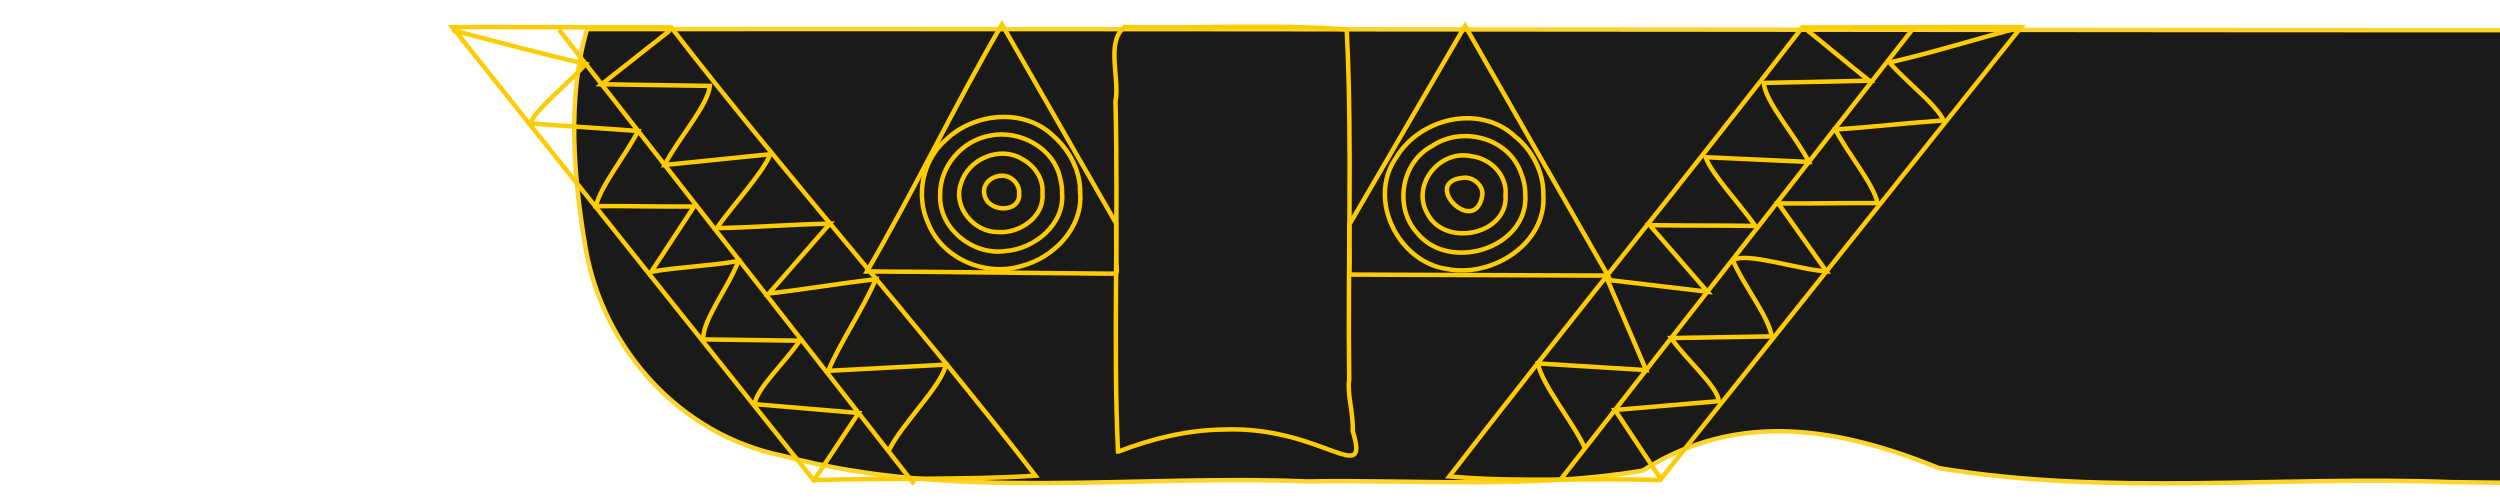 <?xml version="1.0" encoding="UTF-8" standalone="no"?>
<svg
   xmlns:dc="http://purl.org/dc/elements/1.1/"
   xmlns:cc="http://creativecommons.org/ns#"
   xmlns:rdf="http://www.w3.org/1999/02/22-rdf-syntax-ns#"
   xmlns:svg="http://www.w3.org/2000/svg"
   xmlns="http://www.w3.org/2000/svg"
   xmlns:sodipodi="http://sodipodi.sourceforge.net/DTD/sodipodi-0.dtd"
   xmlns:inkscape="http://www.inkscape.org/namespaces/inkscape"
   width="210mm"
   height="42mm"
   viewBox="0 0 210 42"
   version="1.1"
   id="svg46"
   sodipodi:docname="Spiritchaser-simplified.svg"
   inkscape:version="0.92.4 5da689c313, 2019-01-14">
  <defs
     id="defs50">
    <filter
       style="color-interpolation-filters:sRGB;"
       inkscape:label="Drop Shadow"
       id="filter1327">
      <feFlood
         flood-opacity="0.73"
         flood-color="rgb(50,50,50)"
         result="flood"
         id="feFlood1317" />
      <feComposite
         in="flood"
         in2="SourceGraphic"
         operator="in"
         result="composite1"
         id="feComposite1319" />
      <feGaussianBlur
         in="composite1"
         stdDeviation="1"
         result="blur"
         id="feGaussianBlur1321" />
      <feOffset
         dx="98.9"
         dy="0.3"
         result="offset"
         id="feOffset1323"
         flood-opacity="0.17" />
      <feComposite
         in="SourceGraphic"
         in2="offset"
         operator="over"
         result="composite2"
         id="feComposite1325" />
    </filter>
  </defs>
  <sodipodi:namedview
     pagecolor="#ffffff"
     bordercolor="#666666"
     borderopacity="1"
     objecttolerance="10"
     gridtolerance="10"
     guidetolerance="10"
     inkscape:pageopacity="0"
     inkscape:pageshadow="2"
     inkscape:window-width="1920"
     inkscape:window-height="1019"
     id="namedview48"
     showgrid="false"
     showborder="true"
     inkscape:zoom="2.3786088"
     inkscape:cx="636.20653"
     inkscape:cy="58.947182"
     inkscape:window-x="0"
     inkscape:window-y="0"
     inkscape:window-maximized="1"
     inkscape:current-layer="g855" />
  <g
     id="g855"
     transform="matrix(0.474,0,0,0.474,101.792,0.147)"
     style="fill:#ff6600">
    <path
       id="path2"
       d="m -209.608,4.544 c -3.58,12.165 -2.404,26.2 -0.259,38.842 3.11,17.937 16.864,33.13 34.92,36.771 30.27,8.146 61.92,3.256 92.84,4.55 19.832,-0.336 40.023,1.376 59.57,-1.924 17.096,-10.829 35.04,-7.502 52.539,-0.43 29.968,4.965 60.491,1.321 90.71,2.474 29.79,0.3 62.916,1.997 87.802,-17.353 16.588,-13.321 20.231,-36.1 18.054,-56.152 1.287,-10.7 -5.75,-5.688 -38.222,-6.561 C 55.116,4.776 -76.378,4.486 -209.608,4.544 Z"
       inkscape:connector-curvature="0"
       style="fill:#1a1a1a;stroke:#ffd42a;stroke-width:0.794;paint-order:stroke fill markers;filter:url(#filter1327)" />
    <path
       id="path4"
       overflow="visible"
       font-weight="400"
       d="m 4.222,4.44 c -6.559,0.052 -13.13,0.19 -19.647,0.05 h -0.049 l -0.039,0.031 c -0.835,0.678 -1.298,1.601 -1.533,2.653 -0.235,1.052 -0.247,2.233 -0.183,3.455 0.126,2.443 0.551,5.048 0.16,7.023 l -0.004,0.014 c 0.545,21.591 -0.426,43.401 0.443,61.918 l 0.006,0.117 0.115,0.008 c 5.944,-2.323 12.284,-3.83 18.58,-3.896 17.245,-0.722 26.046,10.534 22.903,0.272 0.163,-2.921 -1.04,-6.816 -0.625,-9.122 l 0.002,-0.012 V 66.938 C 24.057,46.34 24.939,25.488 23.909,5.031 L 23.903,4.916 23.786,4.906 C 17.324,4.419 10.78,4.386 4.222,4.439 Z"
       style="color:#000000;font-weight:400;line-height:normal;font-family:sans-serif;font-variant-ligatures:normal;font-variant-position:normal;font-variant-caps:normal;font-variant-numeric:normal;font-variant-alternates:normal;font-feature-settings:normal;text-indent:0;text-align:start;text-decoration:none;text-decoration-line:none;text-decoration-style:solid;text-decoration-color:#000000;text-transform:none;text-orientation:mixed;white-space:normal;shape-padding:0;overflow:visible;isolation:auto;mix-blend-mode:normal;fill:none;stroke:#ffcc00;stroke-width:0.794;paint-order:stroke fill markers"
       inkscape:connector-curvature="0" />
    <g
       id="g16"
       style="fill:none;stroke:#ffcc00;stroke-width:0.923">
      <path
         sodipodi:nodetypes="cccccc"
         style="stroke-width:0.794;paint-order:stroke fill markers;fill:none;stroke:#ffcc00"
         inkscape:connector-curvature="0"
         id="path6"
         d="m 70.205,48.53 -45.822,-0.182 0.027,-2.773 -0.036,-6.095 L 44.887,4.274 Z" />
      <path
         id="path8"
         d="m 58.76,34.196 c 0.571,8.69 -9.047,14.704 -16.99,13.18 -8.684,-1.16 -14.282,-12.328 -9.124,-19.721 4.156,-7.006 14.763,-9.61 21.028,-3.85 3.114,2.48 5.132,6.381 5.085,10.391 z"
         inkscape:connector-curvature="0"
         style="stroke-width:0.794;paint-order:stroke fill markers;fill:none;stroke:#ffcc00" />
      <path
         id="path10"
         d="m 55.555,34.196 c 0.598,9.386 -13.241,13.774 -19.02,6.936 -4.327,-4.563 -3.032,-12.684 2.552,-15.598 5.35,-3.608 13.687,-1.37 15.762,4.976 a 9.925,9.925 0 0 1 0.706,3.686 z"
         inkscape:connector-curvature="0"
         style="stroke-width:0.794;paint-order:stroke fill markers;fill:none;stroke:#ffcc00" />
      <path
         id="path12"
         d="m 52.061,34.196 c 0.521,7.221 -10.976,9.408 -13.925,3.21 -2.784,-5.083 2.349,-11.269 7.867,-10.03 3.358,0.377 6.335,3.311 6.058,6.82 z"
         inkscape:connector-curvature="0"
         style="stroke-width:0.794;paint-order:stroke fill markers;fill:none;stroke:#ffcc00" />
      <path
         id="path14"
         d="m 47.951,34.196 c -1.203,7.897 -11.487,-2.718 -2.905,-3.033 1.519,0.138 3.015,1.41 2.905,3.033 z"
         inkscape:connector-curvature="0"
         style="stroke-width:0.794;paint-order:stroke fill markers;fill:none;stroke:#ffcc00" />
    </g>
    <g
       id="g28"
       style="fill:none;stroke:#ffcc00;stroke-width:0.923">
      <path
         sodipodi:nodetypes="cscccc"
         style="stroke-width:0.794;paint-order:stroke fill markers;fill:none;stroke:#ffcc00"
         inkscape:connector-curvature="0"
         id="path18"
         d="m -16.935,44.931 c -0.081,3.052 0.69,3.265 -0.973,3.254 C -32.929,48.081 -45.821,47.859 -61.123,47.798 -52.567,33.114 -45.748,18.696 -37.191,4.012 l 20.23,35.264 z" />
      <path
         id="path20"
         d="m -23.32,33.934 c 0.449,6.189 -4.747,11.464 -10.462,12.91 -6.327,1.916 -13.935,-1.277 -16.449,-7.525 -2.351,-4.987 -1,-11.354 3.204,-14.933 4.988,-4.746 13.775,-5.58 18.92,-0.631 2.897,2.535 4.859,6.28 4.788,10.18 z"
         inkscape:connector-curvature="0"
         style="stroke-width:0.794;paint-order:stroke fill markers;fill:none;stroke:#ffcc00" />
      <path
         id="path22"
         d="m -26.524,33.934 c 0.439,5.532 -4.892,9.882 -10.068,10.248 -5.74,0.814 -11.815,-3.977 -11.55,-9.955 -0.09,-5.062 3.892,-9.637 8.833,-10.507 5.27,-1.086 11.423,2.22 12.467,7.712 0.212,0.816 0.322,1.659 0.318,2.502 z"
         inkscape:connector-curvature="0"
         style="stroke-width:0.794;paint-order:stroke fill markers;fill:none;stroke:#ffcc00" />
      <path
         id="path24"
         d="m -30.017,33.934 c 0.399,4.18 -4.059,7.19 -7.9,6.879 -4.207,0.056 -8.014,-4.42 -6.545,-8.556 1.241,-4.383 6.87,-6.795 10.83,-4.396 2.19,1.142 3.865,3.533 3.615,6.073 z"
         inkscape:connector-curvature="0"
         style="stroke-width:0.794;paint-order:stroke fill markers;fill:none;stroke:#ffcc00" />
      <path
         id="path26"
         d="m -34.127,33.934 c 0.254,3.624 -5.575,3.437 -6.173,0.27 -0.628,-2.67 2.935,-4.333 4.912,-2.78 0.792,0.566 1.313,1.527 1.26,2.51 z"
         inkscape:connector-curvature="0"
         style="stroke-width:0.794;paint-order:stroke fill markers;fill:none;stroke:#ffcc00" />
    </g>
    <g
       id="g36"
       style="fill:none;stroke:#ffcc00;stroke-width:0.794">
      <path
         id="path30"
         d="m -109.755,4.53 c -8.278,-0.013 -16.556,-0.08 -24.835,-0.026 l 64.026,80.275 c 11.808,-0.417 27.14,0.009 39.317,-0.789 C -51.47,57.776 -75.57,30.76 -95.797,4.545 -100.449,4.519 -105.102,4.53 -109.755,4.53 Z"
         inkscape:connector-curvature="0"
         style="paint-order:stroke fill markers;fill:none;stroke:#ffcc00" />
      <path
         id="path32"
         d="m -115.676,4.97 62.933,80.509 M -134.577,5.048 c 7.87,2.015 15.703,4.175 23.627,5.968 -2.933,3.383 -8.697,7.827 -9.87,10.55 l 19.16,1.334 c -2.197,4.27 -6.736,9.875 -7.48,13.319 5.93,-0.044 11.459,0.114 17.389,0.07 l -7.585,11.556 c 5.391,-0.897 10.047,-0.992 15.438,-1.889 -1.636,4.474 -6.463,10.564 -6.213,13.885 5.852,0.096 11.235,0.127 17.086,0.223 -2.326,3.523 -7.791,8.624 -7.979,11.25 l 18.41,1.563 -8.123,12.24"
         inkscape:connector-curvature="0"
         style="fill:none;stroke:#ffcc00" />
      <path
         id="path34"
         d="m -57.286,79.667 c 2.11,-4.67 9.467,-11.586 10.147,-15.36 l -20.845,1.103 c 2.282,-5.33 6.167,-10.926 8.45,-16.256 -5.903,0.699 -13.074,1.865 -18.975,2.564 l 10.824,-12.395 c -6.395,0.109 -13.66,0.686 -20.054,0.795 2.77,-3.954 8.32,-9.958 9.49,-13.097 l -18.705,1.9 c 2.198,-4.417 7.788,-10.679 7.983,-14.007 l -19.161,-0.293 12.112,-9.548"
         inkscape:connector-curvature="0"
         style="fill:none;stroke:#ffcc00" />
    </g>
    <g
       id="g44"
       style="fill:none;stroke:#ffcc00;stroke-width:0.794">
      <path
         id="path38"
         d="m 118.606,4.525 c 8.278,-0.013 16.556,-0.08 24.835,-0.027 L 79.415,84.773 C 66.975,84.321 54.501,85.223 42.083,84.128 62.701,57.413 84.029,31.254 104.647,4.54 109.3,4.515 113.953,4.526 118.606,4.526 Z"
         inkscape:connector-curvature="0"
         style="paint-order:stroke fill markers;fill:none;stroke:#ffcc00" />
      <path
         id="path40"
         d="M 124.527,4.435 61.594,84.945 M 143.428,4.514 c -7.87,2.014 -15.42,4.458 -23.344,6.251 2.933,3.383 8.414,7.543 9.586,10.267 -6.386,0.444 -12.773,1.172 -19.159,1.617 2.197,4.27 6.736,9.591 7.48,13.035 -5.93,-0.043 -11.67,0.103 -17.6,0.06 l 8.53,12.034 c -4.794,-0.266 -14.139,-3.471 -16.585,-1.991 1.734,4.273 6.408,10.013 6.88,13.515 l -17.808,0.295 c 2.32,3.52 8.278,8.567 8.44,11.184 l -18.403,1.561 8.122,12.24"
         inkscape:connector-curvature="0"
         style="fill:none;stroke:#ffcc00" />
      <path
         id="path42"
         d="m 66.137,79.133 c -2.11,-4.67 -7.66,-11.257 -8.341,-15.032 L 76.968,65.276 70.123,49.288 87.828,51.384 77.605,39.59 C 84,39.7 89.923,39.62 96.318,39.729 93.548,35.775 88.67,30.694 87.501,27.556 l 18.304,0.83 C 103.613,23.971 97.999,17.696 97.829,14.38 l 18.682,-0.388 c -4.038,-3.183 -7.603,-6.271 -11.64,-9.454"
         inkscape:connector-curvature="0"
         style="fill:none;stroke:#ffcc00" />
    </g>
  </g>
</svg>
